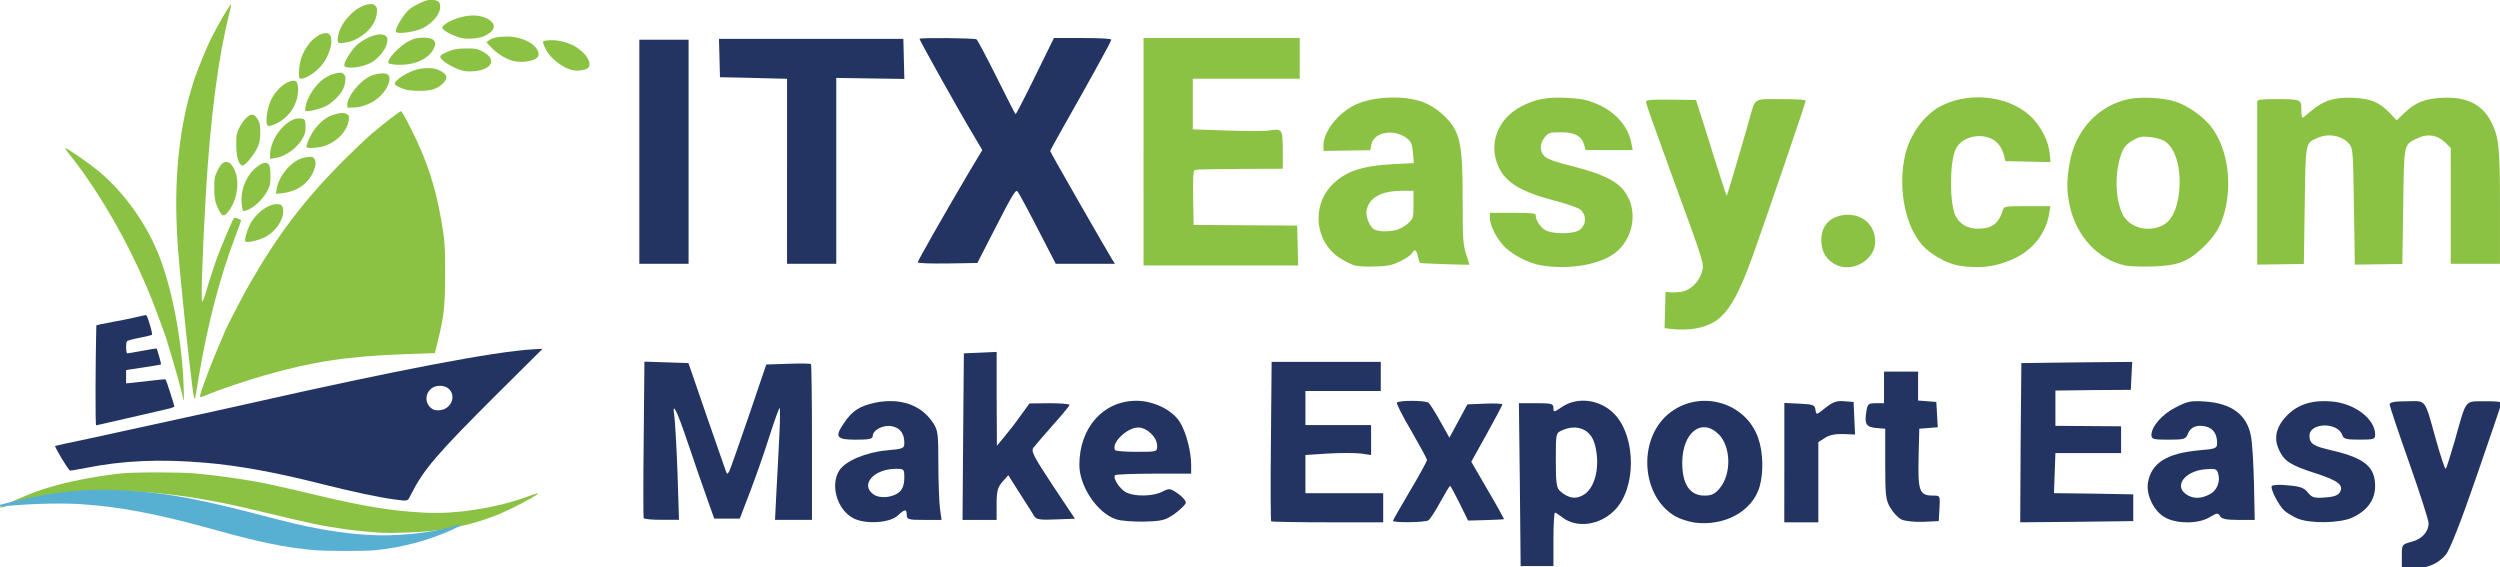 <?xml version="1.0" encoding="UTF-8" standalone="no"?>
<!-- Created with Inkscape (http://www.inkscape.org/) -->

<svg
   width="119.402mm"
   height="27.09mm"
   viewBox="0 0 119.402 27.09"
   version="1.1"
   id="svg1"
   xml:space="preserve"
   xmlns="http://www.w3.org/2000/svg"
   xmlns:svg="http://www.w3.org/2000/svg"><defs
     id="defs1" /><g
     id="layer1"
     transform="translate(-47.336,-108.65)"><g
       id="g13"
       transform="translate(-8.914,-3.714)"><g
         id="g9"
         transform="matrix(1.432,0,0,1.432,-43.537,-41.534)"><path
           id="p3XkdbPsH-4"
           d="m 149.791,126.026 c 0,-0.397 0,-0.397 0.324,-0.486 0.349,-0.089 0.568,-0.332 0.568,-0.624 0,-0.097 -0.292,-1.005 -0.649,-2.019 -0.357,-1.005 -0.649,-1.881 -0.649,-1.938 0,-0.073 0.162,-0.105 0.568,-0.105 0.673,-0.008 0.584,-0.122 0.989,1.33 0.146,0.511 0.284,0.924 0.308,0.924 0.024,0 0.154,-0.414 0.3,-0.916 0.405,-1.443 0.324,-1.33 0.989,-1.338 0.316,-0.008 0.576,0.016 0.576,0.049 0,0.032 -0.373,1.127 -0.827,2.441 -0.527,1.532 -0.9,2.473 -1.03,2.627 -0.259,0.308 -0.632,0.462 -1.103,0.462 h -0.365 z"
           style="fill:#233463;stroke-width:0.008" /><path
           id="pfW4mlQvZ-7"
           d="m 120.375,123.634 -0.032,-2.716 h 0.576 c 0.519,0 0.576,0.016 0.576,0.162 0,0.146 0.016,0.146 0.292,-0.041 0.519,-0.349 1.289,-0.243 1.751,0.251 0.722,0.77 0.722,2.481 -0.008,3.203 -0.495,0.503 -1.265,0.6 -1.735,0.235 -0.114,-0.089 -0.227,-0.162 -0.251,-0.162 -0.024,0 -0.049,0.405 -0.049,0.892 v 0.892 h -0.543 -0.551 z m 2.165,0.316 c 0.373,-0.268 0.519,-0.989 0.332,-1.67 -0.138,-0.495 -0.592,-0.681 -1.095,-0.454 -0.203,0.089 -0.203,0.105 -0.203,0.997 0,0.762 0.024,0.924 0.146,1.03 0.284,0.251 0.551,0.284 0.819,0.097 z"
           style="fill:#233463;stroke-width:0.008" /><path
           id="p1FHmJJknr-1"
           d="m 126.196,124.899 c -0.203,-0.032 -0.486,-0.122 -0.641,-0.211 -1.127,-0.657 -1.257,-2.53 -0.243,-3.397 1.014,-0.859 2.595,-0.438 3.016,0.803 0.162,0.462 0.178,1.143 0.041,1.614 -0.243,0.819 -1.168,1.322 -2.173,1.192 z m 0.843,-1.143 c 0.397,-0.47 0.381,-1.387 -0.032,-1.8 -0.568,-0.568 -1.216,-0.057 -1.216,0.949 0,0.714 0.251,1.095 0.738,1.095 0.235,0 0.349,-0.049 0.511,-0.243 z"
           style="fill:#233463;stroke-width:0.008" /><path
           id="pcLqvOXw8-3"
           d="m 98.142,124.753 c -0.543,-0.284 -0.778,-1.111 -0.462,-1.597 0.211,-0.316 0.884,-0.6 1.581,-0.665 0.551,-0.049 0.584,-0.065 0.584,-0.251 0,-0.308 -0.138,-0.495 -0.405,-0.551 -0.284,-0.065 -0.649,0.122 -0.649,0.324 0,0.097 -0.122,0.122 -0.568,0.122 -0.649,0 -0.714,-0.089 -0.381,-0.568 0.259,-0.389 0.519,-0.559 1.03,-0.665 0.827,-0.17 1.524,0.065 1.922,0.657 0.17,0.251 0.186,0.365 0.186,1.338 0,0.584 0.024,1.257 0.049,1.492 l 0.057,0.422 h -0.584 c -0.519,0 -0.576,-0.016 -0.576,-0.162 0,-0.211 -0.065,-0.203 -0.3,0.016 -0.268,0.251 -1.078,0.3 -1.484,0.089 z m 1.549,-0.884 c 0.097,-0.089 0.154,-0.251 0.154,-0.454 0,-0.3 -0.008,-0.308 -0.276,-0.308 -0.738,0 -1.208,0.527 -0.754,0.851 0.211,0.154 0.657,0.114 0.876,-0.089 z"
           style="fill:#233463;stroke-width:0.008" /><path
           id="p17PHzpLzD-8"
           d="m 106.899,124.786 c -0.616,-0.203 -1.216,-1.095 -1.216,-1.808 0,-1.241 0.795,-2.141 1.905,-2.141 0.568,0 1.192,0.308 1.443,0.705 0.211,0.332 0.381,0.981 0.381,1.443 v 0.284 h -1.241 c -0.689,0 -1.265,0.024 -1.297,0.049 -0.089,0.097 0.17,0.486 0.389,0.584 0.292,0.138 0.892,0.122 1.184,-0.032 0.235,-0.122 0.268,-0.114 0.527,0.065 0.154,0.105 0.268,0.243 0.259,0.308 -0.016,0.065 -0.186,0.227 -0.373,0.365 -0.316,0.219 -0.422,0.243 -1.014,0.259 -0.365,0.008 -0.795,-0.024 -0.949,-0.081 z m 1.378,-2.449 c 0,-0.284 -0.341,-0.608 -0.632,-0.608 -0.373,0 -0.908,0.519 -0.77,0.754 0.016,0.032 0.341,0.057 0.722,0.057 0.673,0 0.681,0 0.681,-0.203 z"
           style="fill:#233463;stroke-width:0.008" /><path
           id="p19BDOKdDA-4"
           d="m 112.08,124.859 c -0.016,-0.016 -0.024,-1.224 -0.008,-2.676 l 0.024,-2.643 h 1.816 1.824 v 0.486 0.486 H 114.48 113.223 v 0.568 0.568 h 1.095 1.095 v 0.495 0.503 l -0.341,-0.049 c -0.195,-0.024 -0.689,-0.024 -1.095,0 l -0.754,0.049 v 0.641 0.632 h 1.297 1.297 v 0.486 0.486 h -1.849 c -1.022,0 -1.873,-0.016 -1.889,-0.032 z"
           style="fill:#233463;stroke-width:0.008" /><path
           id="prY6PAzuS-8"
           d="m 116.142,124.842 c 0,-0.024 0.259,-0.47 0.568,-0.997 0.316,-0.527 0.568,-0.997 0.568,-1.03 0,-0.041 -0.235,-0.47 -0.519,-0.965 -0.292,-0.486 -0.503,-0.916 -0.486,-0.949 0.049,-0.081 0.932,-0.081 1.054,0 0.041,0.032 0.219,0.308 0.389,0.616 l 0.308,0.551 0.3,-0.551 0.3,-0.559 0.584,-0.024 c 0.324,-0.016 0.584,0 0.584,0.024 0,0.024 -0.235,0.47 -0.519,0.981 l -0.519,0.932 0.551,0.949 c 0.308,0.519 0.543,0.957 0.543,0.965 -0.008,0.008 -0.284,0.024 -0.608,0.032 l -0.592,0.016 -0.284,-0.576 c -0.162,-0.324 -0.3,-0.584 -0.316,-0.584 -0.016,0 -0.162,0.243 -0.332,0.551 -0.162,0.3 -0.341,0.568 -0.389,0.6 -0.105,0.073 -1.184,0.089 -1.184,0.016 z"
           style="fill:#233463;stroke-width:0.008" /><path
           id="pS8s2JYBm-0"
           d="m 129.196,122.905 v -1.995 l 0.511,0.024 c 0.454,0.024 0.503,0.041 0.527,0.203 0.024,0.186 0.032,0.178 0.332,-0.065 0.251,-0.195 0.373,-0.243 0.624,-0.219 l 0.316,0.024 0.024,0.543 0.024,0.543 -0.397,-0.016 c -0.259,-0.008 -0.462,0.032 -0.608,0.13 l -0.219,0.138 v 1.338 1.338 h -0.568 -0.568 z"
           style="fill:#233463;stroke-width:0.008" /><path
           id="pGd9bUVI4-4"
           d="m 133.096,124.794 c -0.114,-0.057 -0.276,-0.235 -0.365,-0.389 -0.154,-0.251 -0.17,-0.422 -0.17,-1.459 v -1.176 l -0.3,-0.024 c -0.332,-0.032 -0.397,-0.13 -0.332,-0.535 0.041,-0.268 0.065,-0.292 0.316,-0.292 h 0.276 v -0.527 -0.527 h 0.568 0.568 v 0.478 0.486 l 0.308,0.024 0.3,0.024 0.024,0.422 0.024,0.422 -0.308,0.024 -0.308,0.024 -0.024,0.981 c -0.024,1.103 0.032,1.249 0.478,1.249 0.243,0 0.243,0 0.219,0.43 l -0.024,0.422 -0.527,0.024 c -0.308,0.008 -0.608,-0.024 -0.722,-0.081 z"
           style="fill:#233463;stroke-width:0.008" /><path
           id="pWqHpgsiO-6"
           d="m 137.077,122.24 0.024,-2.659 1.849,-0.024 1.849,-0.016 -0.024,0.462 -0.024,0.47 -1.257,0.008 -1.257,0.016 v 0.584 0.592 l 1.095,0.008 1.095,0.008 v 0.446 0.446 h -1.095 -1.095 l -0.024,0.665 -0.024,0.673 1.322,0.016 1.322,0.024 v 0.446 0.446 l -1.889,0.024 -1.881,0.016 z"
           style="fill:#233463;stroke-width:0.008" /><path
           id="pdXV55S0v-0"
           d="m 141.926,124.745 c -0.389,-0.186 -0.681,-0.77 -0.6,-1.192 0.114,-0.641 0.632,-0.965 1.687,-1.062 0.584,-0.049 0.616,-0.065 0.616,-0.251 0,-0.292 -0.13,-0.486 -0.373,-0.543 -0.292,-0.073 -0.519,0.016 -0.6,0.243 -0.073,0.178 -0.122,0.195 -0.649,0.195 -0.495,0 -0.568,-0.016 -0.568,-0.154 0,-0.284 0.357,-0.697 0.811,-0.924 0.389,-0.203 0.511,-0.227 0.973,-0.195 0.884,0.057 1.395,0.438 1.532,1.135 0.049,0.235 0.089,0.957 0.105,1.622 l 0.024,1.192 h -0.543 c -0.414,0 -0.559,-0.032 -0.616,-0.13 -0.065,-0.114 -0.097,-0.105 -0.349,0.041 -0.349,0.219 -1.054,0.227 -1.451,0.024 z m 1.451,-0.786 c 0.251,-0.122 0.373,-0.438 0.284,-0.705 -0.041,-0.146 -0.097,-0.162 -0.446,-0.13 -0.665,0.065 -1.022,0.551 -0.624,0.827 0.227,0.162 0.495,0.162 0.786,0.008 z"
           style="fill:#233463;stroke-width:0.008" /><path
           id="pneJHjkuL-3"
           d="m 146.305,124.761 c -0.154,-0.065 -0.349,-0.186 -0.43,-0.259 -0.195,-0.178 -0.478,-0.73 -0.422,-0.819 0.024,-0.041 0.268,-0.057 0.543,-0.024 0.405,0.032 0.535,0.081 0.657,0.235 0.138,0.17 0.211,0.195 0.568,0.17 0.276,-0.016 0.43,-0.065 0.495,-0.162 0.154,-0.243 -0.032,-0.397 -0.786,-0.641 -0.859,-0.276 -1.054,-0.405 -1.232,-0.778 -0.195,-0.405 -0.097,-0.795 0.276,-1.168 0.365,-0.365 0.843,-0.511 1.484,-0.454 0.762,0.065 1.443,0.584 1.443,1.103 0,0.154 -0.041,0.17 -0.519,0.17 -0.438,0 -0.535,-0.024 -0.576,-0.146 -0.138,-0.446 -1.095,-0.43 -1.095,0.016 0,0.268 0.13,0.349 0.77,0.495 1.07,0.251 1.419,0.543 1.419,1.184 0,0.462 -0.268,0.827 -0.77,1.054 -0.405,0.186 -1.419,0.203 -1.824,0.024 z"
           style="fill:#233463;stroke-width:0.008" /><path
           id="p1BhUwoW1M-2"
           d="m 91.153,124.753 c -0.016,-0.041 -0.016,-1.224 0,-2.643 l 0.024,-2.578 0.73,0.024 0.738,0.024 0.6,1.743 c 0.332,0.957 0.624,1.8 0.649,1.865 0.041,0.105 0.049,0.105 0.114,0 0.032,-0.065 0.324,-0.892 0.649,-1.841 l 0.584,-1.719 0.73,-0.024 c 0.397,-0.016 0.746,-0.008 0.762,0.008 0.016,0.016 0.032,1.2 0.032,2.619 v 2.578 h -0.616 -0.616 l 0.049,-0.989 c 0.032,-0.551 0.073,-1.387 0.097,-1.865 0.024,-0.486 0.024,-0.876 0.008,-0.876 -0.024,0 -0.17,0.414 -0.332,0.916 -0.154,0.495 -0.446,1.33 -0.641,1.841 l -0.357,0.932 h -0.43 -0.422 l -0.259,-0.73 c -0.146,-0.405 -0.422,-1.208 -0.616,-1.784 -0.373,-1.111 -0.543,-1.451 -0.454,-0.892 0.024,0.178 0.073,1.03 0.105,1.889 l 0.049,1.557 h -0.576 c -0.316,0 -0.584,-0.024 -0.6,-0.057 z"
           style="fill:#233463;stroke-width:0.008" /><path
           id="pMAkkYF0O-6"
           d="m 101.807,122.037 0.024,-2.781 0.551,-0.024 0.543,-0.024 v 1.565 l 0.008,1.565 0.235,-0.284 c 0.13,-0.154 0.381,-0.47 0.543,-0.705 l 0.308,-0.422 0.673,-0.008 c 0.365,0 0.665,0.024 0.665,0.057 0,0.024 -0.243,0.324 -0.551,0.665 -0.3,0.341 -0.592,0.681 -0.649,0.754 -0.097,0.122 -0.008,0.284 0.632,1.257 l 0.746,1.119 -0.641,0.024 c -0.511,0.024 -0.649,0 -0.714,-0.105 -0.041,-0.073 -0.259,-0.414 -0.478,-0.754 l -0.389,-0.616 -0.195,0.219 c -0.162,0.186 -0.195,0.316 -0.195,0.754 v 0.519 h -0.568 -0.568 z"
           style="fill:#233463;stroke-width:0.008" /></g><g
         id="g11"
         transform="translate(8.914,8.667)"><path
           id="p12ePH8Etr-3"
           d="m 127.104,119.402 -0.268,-0.032 0.024,-0.868 0.024,-0.868 0.203,0.024 c 0.114,0.016 0.357,0 0.551,-0.024 0.43,-0.065 0.851,-0.47 0.989,-0.965 0.105,-0.373 0.089,-0.422 -1.305,-4.224 -1.07,-2.943 -1.37,-3.787 -1.37,-3.884 0,-0.097 0.203,-0.114 1.192,-0.105 l 1.192,0.016 0.43,1.338 c 0.227,0.738 0.551,1.768 0.722,2.295 0.162,0.527 0.308,0.949 0.324,0.932 0.024,-0.032 0.673,-2.214 1.062,-3.592 0.308,-1.103 0.17,-1.014 1.524,-1.014 0.827,0 1.176,0.024 1.176,0.089 0,0.097 -1.832,5.449 -2.53,7.411 -0.665,1.849 -1.176,2.732 -1.808,3.122 -0.543,0.332 -1.265,0.454 -2.132,0.349 z"
           style="fill:#8bc244;stroke-width:0.008" /><path
           id="pPfDPJbaz-7"
           d="m 112.007,116.369 c -0.154,-0.049 -0.486,-0.219 -0.73,-0.381 -1.111,-0.746 -1.297,-2.4 -0.381,-3.397 0.632,-0.689 1.443,-0.973 2.968,-1.054 l 0.997,-0.049 -0.041,-0.495 c -0.041,-0.414 -0.081,-0.519 -0.268,-0.673 -0.624,-0.495 -1.597,-0.332 -1.719,0.284 l -0.057,0.268 -1.119,0.016 -1.111,0.016 v -0.259 c 0,-0.608 0.576,-1.403 1.338,-1.849 0.843,-0.495 2.481,-0.592 3.47,-0.203 0.584,0.235 1.216,0.786 1.476,1.297 0.292,0.584 0.365,1.224 0.365,3.422 0,1.768 0.016,2.059 0.162,2.514 0.089,0.276 0.162,0.511 0.162,0.511 0.024,0.024 -2.311,-0.057 -2.351,-0.081 -0.032,-0.024 -0.089,-0.17 -0.114,-0.324 -0.065,-0.316 -0.162,-0.365 -0.284,-0.138 -0.041,0.081 -0.292,0.251 -0.551,0.381 -0.389,0.186 -0.592,0.235 -1.2,0.251 -0.397,0.016 -0.859,-0.008 -1.014,-0.057 z m 2.043,-1.695 c 0.162,-0.049 0.405,-0.186 0.543,-0.316 0.243,-0.227 0.251,-0.259 0.251,-0.892 v -0.657 h -0.511 c -1.022,0 -1.605,0.316 -1.727,0.932 -0.057,0.324 0.162,0.835 0.405,0.932 0.235,0.097 0.681,0.097 1.038,0 z"
           style="fill:#8bc244;stroke-width:0.008" /><path
           id="pl5q4PSOX-9"
           d="m 120.942,116.369 c -0.551,-0.089 -1.232,-0.422 -1.678,-0.819 -0.389,-0.349 -0.77,-1.054 -0.77,-1.435 v -0.251 h 1.095 c 0.932,0 1.095,0.016 1.095,0.122 0,0.259 0.259,0.624 0.527,0.738 0.365,0.154 1.2,0.146 1.5,-0.008 0.397,-0.203 0.438,-0.762 0.081,-1.022 -0.114,-0.081 -0.641,-0.268 -1.176,-0.405 -1.605,-0.414 -2.359,-0.868 -2.7,-1.605 -0.519,-1.103 -0.049,-2.335 1.103,-2.919 0.649,-0.332 1.208,-0.438 2.116,-0.397 0.689,0.032 0.965,0.089 1.411,0.268 0.932,0.381 1.573,1.095 1.711,1.93 l 0.057,0.3 h -1.119 -1.127 l -0.073,-0.259 c -0.13,-0.422 -0.446,-0.592 -1.111,-0.592 -0.519,0 -0.584,0.016 -0.762,0.227 -0.259,0.3 -0.259,0.697 -0.008,0.932 0.13,0.122 0.551,0.276 1.322,0.462 1.338,0.341 2.027,0.657 2.408,1.103 0.705,0.819 0.6,2.141 -0.235,2.927 -0.689,0.641 -2.246,0.941 -3.665,0.705 z"
           style="fill:#8bc244;stroke-width:0.008" /><path
           id="p4eNIi9Co-0"
           d="m 134.977,116.321 c -0.405,-0.227 -0.616,-0.559 -0.649,-1.03 -0.057,-0.762 0.373,-1.265 1.135,-1.33 0.827,-0.065 1.427,0.47 1.435,1.281 0,0.884 -1.127,1.516 -1.922,1.078 z"
           style="fill:#8bc244;stroke-width:0.008" /><path
           id="p6u2D5fuH-2"
           d="m 140.856,116.377 c -0.543,-0.097 -1.322,-0.535 -1.703,-0.965 -0.795,-0.892 -1.151,-2.57 -0.868,-4.111 0.195,-1.103 0.932,-2.141 1.808,-2.57 1.427,-0.705 3.373,-0.414 4.346,0.641 0.422,0.462 0.738,1.095 0.786,1.63 l 0.049,0.438 -1.087,-0.024 -1.078,-0.024 -0.049,-0.243 c -0.032,-0.138 -0.122,-0.349 -0.203,-0.47 -0.47,-0.722 -1.792,-0.608 -2.132,0.178 -0.284,0.681 -0.276,2.587 0.016,3.162 0.203,0.389 0.568,0.6 1.054,0.6 0.689,0 1.005,-0.243 1.216,-0.932 0.041,-0.13 0.17,-0.146 1.151,-0.146 h 1.103 l -0.057,0.349 c -0.146,0.916 -0.738,1.695 -1.605,2.124 -0.868,0.422 -1.719,0.535 -2.749,0.365 z"
           style="fill:#8bc244;stroke-width:0.008" /><path
           id="pE09nkur7-3"
           d="m 148.842,116.377 c -1.305,-0.276 -2.351,-1.403 -2.659,-2.878 -0.146,-0.705 -0.146,-1.2 0,-2.019 0.276,-1.565 1.346,-2.724 2.805,-3.049 0.559,-0.122 1.654,-0.073 2.23,0.114 0.6,0.186 1.37,0.73 1.743,1.232 0.697,0.916 0.965,2.392 0.689,3.762 -0.178,0.868 -0.47,1.387 -1.135,2.011 -0.722,0.673 -1.184,0.835 -2.4,0.876 -0.511,0.016 -1.087,-0.008 -1.273,-0.049 z m 1.776,-1.914 c 0.438,-0.219 0.705,-0.762 0.795,-1.614 0.114,-1.143 -0.186,-2.149 -0.746,-2.441 -0.13,-0.073 -0.438,-0.146 -0.673,-0.17 -0.349,-0.041 -0.486,-0.008 -0.762,0.146 -0.422,0.235 -0.543,0.43 -0.697,1.062 -0.195,0.843 -0.13,1.832 0.17,2.465 0.308,0.649 1.2,0.908 1.914,0.551 z"
           style="fill:#8bc244;stroke-width:0.008" /><path
           id="p50ADmMUO-9"
           d="m 101.953,110.945 v -5.433 h 3.73 3.73 v 0.973 0.973 h -2.554 -2.554 v 1.208 1.208 l 1.654,0.057 c 0.908,0.032 1.8,0.032 1.978,0 0.641,-0.105 0.665,-0.065 0.665,0.941 v 0.884 l -1.987,0.008 c -1.095,0.008 -2.019,0.024 -2.068,0.032 -0.041,0.008 -0.122,0.024 -0.162,0.032 -0.057,0.008 -0.081,0.462 -0.065,1.314 l 0.024,1.297 2.473,0.016 2.473,0.016 0.024,0.957 0.024,0.949 h -3.697 -3.689 z"
           style="fill:#8bc244;stroke-width:0.008" /><path
           id="ptVYxaYhj-9"
           d="m 155.143,116.337 c 0,0 0,-7.719 0,-7.8 0,-0.081 0.227,-0.105 0.876,-0.105 1.208,0 1.232,0.008 1.232,0.495 0,0.219 0.024,0.397 0.049,0.397 0.024,0 0.211,-0.146 0.414,-0.324 0.568,-0.495 1.127,-0.673 2.011,-0.632 0.851,0.041 1.257,0.211 1.759,0.738 l 0.316,0.341 0.373,-0.357 c 0.527,-0.503 0.973,-0.681 1.816,-0.722 1.184,-0.057 1.922,0.324 2.359,1.208 0.341,0.705 0.389,1.2 0.389,4.062 v 2.659 h -1.176 -1.176 v -2.765 -2.765 l -0.259,-0.259 c -0.365,-0.365 -0.851,-0.438 -1.322,-0.211 -0.681,0.332 -0.641,0.162 -0.689,3.251 l -0.041,2.757 -1.135,0.016 -1.135,0.016 -0.041,-2.757 c -0.041,-2.595 -0.049,-2.773 -0.203,-2.976 -0.308,-0.414 -0.989,-0.559 -1.508,-0.332 -0.624,0.276 -0.592,0.13 -0.641,3.243 l -0.041,2.789 -1.119,0.016 c -0.608,0.008 -1.111,0.016 -1.111,0.016 z"
           style="fill:#8bc244;stroke-width:0.008" /><path
           id="pXORfOi8M-9"
           d="m 77.871,110.945 v -5.351 h 1.176 1.176 v 5.351 5.351 h -1.176 -1.176 z"
           style="fill:#233463;stroke-width:0.008" /><path
           id="p7MXeyq2C-4"
           d="m 84.926,111.877 v -4.419 l -0.422,-0.008 c -0.235,-0.008 -0.957,-0.024 -1.605,-0.041 l -1.176,-0.024 -0.024,-0.916 -0.024,-0.916 h 4.403 4.403 l 0.024,0.957 0.024,0.957 -1.63,-0.024 -1.622,-0.024 v 4.443 4.435 h -1.176 -1.176 z"
           style="fill:#233463;stroke-width:0.008" /><path
           id="pFsTTzVcv-1"
           d="m 91.169,116.223 c 0,-0.073 1.419,-2.562 2.441,-4.289 l 0.641,-1.07 -0.47,-0.795 c -0.511,-0.835 -2.53,-4.451 -2.53,-4.516 0,-0.065 2.627,-0.041 2.724,0.024 0.049,0.032 0.478,0.843 0.957,1.8 0.478,0.957 0.884,1.759 0.908,1.776 0.016,0.016 0.438,-0.795 0.932,-1.808 l 0.9,-1.832 h 1.37 c 0.9,0 1.37,0.032 1.37,0.081 0,0.081 -0.884,1.678 -2.4,4.362 -0.284,0.503 -0.519,0.932 -0.519,0.957 0,0.049 2.749,4.841 2.959,5.173 l 0.138,0.211 H 99.172 97.761 l -0.511,-0.989 c -0.827,-1.614 -1.232,-2.368 -1.33,-2.481 -0.081,-0.081 -0.292,0.284 -0.997,1.662 l -0.908,1.768 -1.419,0.024 c -0.811,0.008 -1.427,-0.008 -1.427,-0.057 z"
           style="fill:#233463;stroke-width:0.008" /></g></g><g
       id="g12"
       transform="matrix(0.517,0,0,0.517,36.815,61.571)"><path
         id="pn8O7ONt2-7"
         d="m 55.593,140.279 c -0.9,-0.049 -2.522,-0.203 -3.324,-0.324 -2.359,-0.341 -3.041,-0.486 -8.027,-1.687 -7.184,-1.743 -12.47,-2.197 -17.919,-1.541 -1.8,0.211 -4.719,0.819 -5.627,1.168 -0.381,0.138 -0.43,0.089 -0.089,-0.089 0.478,-0.259 2.157,-0.981 3.057,-1.322 1.905,-0.705 4.962,-1.37 7.768,-1.678 1.241,-0.138 5.481,-0.138 6.973,-0.008 2.181,0.195 5.108,0.624 6.892,1.014 1.735,0.381 2.595,0.584 4.265,0.981 4.557,1.087 7.03,1.484 10.168,1.638 2.765,0.13 6.397,-0.43 9.162,-1.427 1.322,-0.47 1.297,-0.462 1.014,-0.227 -0.316,0.259 -2.189,1.241 -3.284,1.711 -1.881,0.811 -4.119,1.378 -6.454,1.63 -1.151,0.122 -3.632,0.211 -4.573,0.162 z"
         style="fill:#8bc244;stroke-width:0.008" /><path
         id="pqlDqRv3o-0"
         d="m 37.285,128.035 c -0.049,-0.519 -0.811,-3.26 -1.67,-5.992 -0.057,-0.178 -0.219,-0.616 -0.357,-0.973 -0.13,-0.357 -0.373,-0.997 -0.527,-1.419 -1.889,-5.076 -4.978,-10.614 -8.011,-14.384 -0.219,-0.268 -0.373,-0.503 -0.357,-0.519 0.081,-0.089 2.262,1.419 3.203,2.214 2.319,1.962 4.354,4.832 5.497,7.768 1.143,2.927 2.003,7.273 2.214,11.214 0.049,0.892 0.073,1.768 0.049,1.946 -0.016,0.17 -0.032,0.243 -0.041,0.146 z"
         style="fill:#8bc244;stroke-width:0.008" /><path
         id="p7dkojPWq-3"
         d="m 38.298,127.841 c -0.146,-0.405 -0.705,-5.262 -1.232,-10.743 -0.316,-3.316 -0.365,-4.005 -0.422,-6.122 -0.114,-4.751 0.478,-9.138 1.735,-12.811 0.324,-0.932 1.103,-2.814 1.5,-3.6 0.649,-1.289 1.751,-3.17 1.824,-3.097 0.016,0.016 -0.057,0.389 -0.17,0.827 -1.022,4.046 -1.751,9.641 -2.157,16.533 -0.3,5.035 -0.478,10.038 -0.349,10.119 0.041,0.024 0.195,-0.365 0.349,-0.9 0.268,-0.949 0.957,-3.041 1.119,-3.422 0.049,-0.114 0.186,-0.454 0.308,-0.77 0.268,-0.714 1.086,-2.578 1.151,-2.651 0.081,-0.081 0.665,0.122 0.665,0.227 0,0.049 -0.211,0.649 -0.478,1.338 -1.492,3.908 -2.627,8.287 -3.454,13.249 -0.324,1.978 -0.324,1.995 -0.389,1.824 z"
         style="fill:#8bc244;stroke-width:0.008" /><path
         id="p2TyJp5FV-9"
         d="m 38.849,127.541 c 0.17,-0.714 1.395,-3.876 2.035,-5.278 0.105,-0.235 0.195,-0.446 0.195,-0.47 0,-0.114 1.646,-3.308 2.254,-4.37 2.692,-4.719 5.205,-8.011 8.976,-11.757 0.851,-0.843 1.962,-1.897 2.473,-2.327 0.973,-0.827 2.514,-2.011 2.603,-2.011 0.081,0 0.381,0.527 0.989,1.743 1.395,2.765 2.173,5.132 2.724,8.23 0.341,1.946 0.373,2.416 0.373,5.108 -0.008,2.976 -0.105,3.86 -0.657,6.089 l -0.292,1.184 -2.692,0.097 c -5.4,0.195 -8.538,0.673 -13.062,1.962 -1.516,0.43 -4.297,1.37 -5.132,1.727 -0.373,0.162 -0.714,0.292 -0.762,0.292 -0.049,0 -0.057,-0.089 -0.024,-0.219 z"
         style="fill:#8bc244;stroke-width:0.008" /><path
         id="pCODClbaA-8"
         d="m 43.009,113.368 c -0.097,-0.097 0.13,-0.932 0.397,-1.5 0.503,-1.046 1.662,-1.946 2.505,-1.946 0.47,0 0.6,0.154 0.6,0.673 0,0.859 -0.778,1.946 -1.727,2.4 -0.641,0.308 -1.63,0.519 -1.776,0.373 z"
         style="fill:#8bc244;stroke-width:0.008" /><path
         id="p6OJGZn5X-6"
         d="m 40.649,110.619 c -0.405,-0.722 -0.503,-1.151 -0.503,-2.197 0,-0.924 0.016,-0.997 0.251,-1.5 0.308,-0.632 0.535,-0.892 0.803,-0.892 0.316,0 0.43,0.081 0.681,0.47 0.657,1.038 0.478,2.895 -0.397,4.054 -0.389,0.519 -0.576,0.527 -0.835,0.065 z"
         style="fill:#8bc244;stroke-width:0.008" /><path
         id="p1BXM6Ga41-5"
         d="m 42.75,110.392 c -0.251,-1.216 0.016,-2.384 0.77,-3.365 0.373,-0.47 0.997,-0.916 1.305,-0.916 0.397,0 0.511,0.251 0.511,1.168 0,0.77 -0.016,0.859 -0.276,1.387 -0.414,0.835 -1.354,1.695 -2.051,1.865 -0.186,0.049 -0.227,0.024 -0.259,-0.138 z"
         style="fill:#8bc244;stroke-width:0.008" /><path
         id="phqiBRw5y-7"
         d="m 45.895,108.576 c 0.089,-0.665 0.551,-1.532 1.127,-2.092 0.592,-0.584 1.127,-0.859 1.768,-0.916 0.414,-0.041 0.47,-0.024 0.592,0.146 0.17,0.251 0.162,0.543 -0.032,1.078 -0.454,1.2 -1.549,1.978 -2.984,2.124 l -0.527,0.057 z"
         style="fill:#8bc244;stroke-width:0.008" /><path
         id="pWh9lP91I-6"
         d="m 42.563,106.257 c -0.259,-0.332 -0.389,-0.941 -0.389,-1.849 0,-0.884 0.016,-0.965 0.276,-1.524 0.308,-0.657 0.851,-1.232 1.176,-1.232 0.251,0 0.584,0.389 0.705,0.835 0.049,0.186 0.073,0.657 0.057,1.046 -0.032,0.6 -0.073,0.778 -0.324,1.297 -0.316,0.624 -1.078,1.524 -1.297,1.524 -0.065,0 -0.162,-0.049 -0.203,-0.097 z"
         style="fill:#8bc244;stroke-width:0.008" /><path
         id="p13NDBYba3-2"
         d="m 45.295,105.405 c 0,-1.232 0.957,-2.741 2.076,-3.268 0.405,-0.186 0.932,-0.186 1.119,0 0.049,0.049 0.089,0.332 0.089,0.632 0,0.438 -0.041,0.632 -0.227,0.989 -0.503,0.965 -1.622,1.776 -2.627,1.914 l -0.43,0.057 z"
         style="fill:#8bc244;stroke-width:0.008" /><path
         id="p1G81CRonI-7"
         d="m 48.677,104.684 c -0.081,-0.089 0.17,-0.762 0.503,-1.322 0.43,-0.73 1.159,-1.403 1.768,-1.63 0.681,-0.251 1.184,-0.3 1.451,-0.122 0.195,0.13 0.211,0.17 0.17,0.527 -0.138,1.143 -1.322,2.262 -2.643,2.514 -0.478,0.089 -1.168,0.105 -1.249,0.032 z"
         style="fill:#8bc244;stroke-width:0.008" /><path
         id="p2DFIBxtc-0"
         d="m 45.02,102.576 c -0.17,-0.446 0.097,-1.849 0.486,-2.505 0.478,-0.819 1.2,-1.427 1.824,-1.541 0.414,-0.073 0.559,0.146 0.559,0.835 0,1.273 -0.811,2.538 -1.995,3.105 -0.568,0.268 -0.803,0.292 -0.876,0.105 z"
         style="fill:#8bc244;stroke-width:0.008" /><path
         id="pEj09locZ-3"
         d="m 48.571,100.946 c 0.073,-0.592 0.568,-1.5 1.119,-2.1 0.535,-0.576 1.208,-0.949 1.865,-1.046 0.324,-0.049 0.397,-0.032 0.551,0.122 0.162,0.162 0.178,0.243 0.138,0.649 -0.024,0.308 -0.122,0.6 -0.268,0.851 -0.308,0.535 -1.038,1.224 -1.541,1.459 -0.462,0.219 -1.314,0.446 -1.687,0.446 -0.235,0 -0.235,0 -0.178,-0.381 z"
         style="fill:#8bc244;stroke-width:0.008" /><path
         id="pv5v3FQHh-9"
         d="m 52.431,100.735 c 0,-0.746 1.119,-2.157 2.068,-2.611 0.608,-0.292 1.476,-0.381 1.687,-0.162 0.341,0.341 0.065,1.168 -0.632,1.897 -0.673,0.705 -1.703,1.143 -2.692,1.143 h -0.43 z"
         style="fill:#8bc244;stroke-width:0.008" /><path
         id="pc8bUWVmq-9"
         d="m 57.863,99.349 c -0.503,-0.138 -0.981,-0.373 -1.03,-0.511 -0.122,-0.308 1.103,-1.111 2.051,-1.362 0.681,-0.178 1.532,-0.154 1.978,0.049 0.851,0.389 0.949,0.754 0.332,1.314 -0.527,0.47 -1.078,0.624 -2.165,0.616 -0.438,0 -0.965,-0.049 -1.168,-0.105 z"
         style="fill:#8bc244;stroke-width:0.008" /><path
         id="pJh9k8twn-9"
         d="m 47.971,97.808 c 0,-0.997 0.3,-1.897 0.916,-2.692 0.511,-0.665 1.305,-1.111 1.743,-0.973 0.6,0.195 0.357,1.711 -0.454,2.805 -0.503,0.689 -1.492,1.37 -1.978,1.378 -0.227,0 -0.227,-0.008 -0.227,-0.519 z"
         style="fill:#8bc244;stroke-width:0.008" /><path
         id="p7vRZtAeG-1"
         d="m 62.809,97.5 c -0.9,-0.316 -1.784,-0.916 -1.784,-1.2 0,-0.105 0.138,-0.219 0.43,-0.349 0.681,-0.324 1.095,-0.414 2.003,-0.414 0.795,-0.008 0.892,0.008 1.387,0.243 1.492,0.714 1.005,1.776 -0.859,1.873 -0.527,0.024 -0.746,0 -1.176,-0.154 z"
         style="fill:#8bc244;stroke-width:0.008" /><path
         id="pPwt9dMQ8-7"
         d="m 73.131,97.516 c -0.632,-0.146 -1.597,-0.827 -2.068,-1.443 -0.332,-0.43 -0.624,-1.111 -0.519,-1.208 0.032,-0.032 0.308,-0.073 0.608,-0.089 0.689,-0.041 1.687,0.203 2.295,0.559 1.014,0.592 1.614,1.516 1.265,1.954 -0.219,0.268 -0.957,0.381 -1.581,0.227 z"
         style="fill:#8bc244;stroke-width:0.008" /><path
         id="pXSwv7Yd8-2"
         d="m 52.431,97.281 c -0.243,-0.041 -0.284,-0.081 -0.268,-0.259 0.016,-0.292 0.559,-1.184 1.03,-1.678 0.616,-0.657 1.938,-1.232 2.505,-1.086 0.365,0.081 0.486,0.268 0.43,0.657 -0.081,0.608 -0.641,1.37 -1.346,1.841 -0.576,0.381 -1.735,0.641 -2.351,0.527 z"
         style="fill:#8bc244;stroke-width:0.008" /><path
         id="pT2iNNAWt-3"
         d="m 56.793,97.03 c -0.251,-0.024 -0.503,-0.081 -0.543,-0.122 -0.259,-0.259 0.989,-1.622 1.897,-2.059 0.454,-0.227 0.689,-0.284 1.176,-0.308 1.103,-0.057 1.484,0.357 1.03,1.135 -0.568,0.965 -1.962,1.492 -3.559,1.354 z"
         style="fill:#8bc244;stroke-width:0.008" /><path
         id="pVtPMDtmc-6"
         d="M 67.536,96.624 C 66.888,96.397 66.207,95.951 65.728,95.44 l -0.438,-0.462 0.219,-0.178 c 0.268,-0.235 0.859,-0.365 1.662,-0.365 1.078,0 2.149,0.405 2.659,1.005 0.308,0.365 0.365,0.754 0.138,0.957 -0.438,0.389 -1.678,0.503 -2.432,0.227 z"
         style="fill:#8bc244;stroke-width:0.008" /><path
         id="pVlaTAJ5e-5"
         d="m 51.628,95.011 c -0.089,-0.057 -0.097,-0.178 -0.065,-0.503 0.162,-1.338 1.67,-2.935 2.895,-3.057 0.324,-0.032 0.414,-0.008 0.568,0.146 0.162,0.162 0.178,0.243 0.138,0.641 -0.057,0.632 -0.324,1.151 -0.868,1.703 -0.503,0.495 -1.273,0.924 -1.824,1.014 -0.178,0.032 -0.414,0.073 -0.527,0.089 -0.114,0.024 -0.251,0.008 -0.316,-0.032 z"
         style="fill:#8bc244;stroke-width:0.008" /><path
         id="pJvb0GzBr-5"
         d="m 63.052,94.589 c -0.503,-0.081 -1.516,-0.551 -1.743,-0.803 -0.146,-0.162 -0.146,-0.17 0.049,-0.381 0.422,-0.454 1.776,-0.916 2.7,-0.916 1.022,0 1.914,0.486 1.914,1.046 0,0.3 -0.47,0.722 -1.03,0.916 -0.495,0.178 -1.314,0.235 -1.889,0.138 z"
         style="fill:#8bc244;stroke-width:0.008" /><path
         id="pUQQTuKGP-8"
         d="m 56.923,93.997 c -0.105,-0.276 0.705,-1.622 1.241,-2.068 0.43,-0.357 1.338,-0.803 1.776,-0.868 0.219,-0.032 0.503,-0.016 0.689,0.041 0.259,0.081 0.316,0.138 0.365,0.373 0.065,0.365 0,0.608 -0.292,1.078 -0.235,0.381 -0.778,0.851 -1.281,1.103 -0.722,0.365 -2.4,0.592 -2.497,0.341 z"
         style="fill:#8bc244;stroke-width:0.008" /><path
         id="p4t5bs0AH-3"
         d="m 56.769,137.198 c -1.411,-0.186 -3.916,-0.722 -6.649,-1.411 -4.346,-1.103 -7.751,-1.719 -10.824,-1.978 -4.208,-0.357 -7.581,-0.203 -11.011,0.478 -0.778,0.154 -1.435,0.268 -1.476,0.243 -0.195,-0.122 -1.443,-2.197 -1.362,-2.27 0.024,-0.024 1.078,-0.251 3.349,-0.73 0.762,-0.162 2.343,-0.511 3.527,-0.77 1.184,-0.259 3.592,-0.786 5.351,-1.168 1.759,-0.381 4.427,-0.965 5.919,-1.305 13.46,-3.041 22.395,-4.743 25.987,-4.954 l 0.892,-0.049 -4.305,4.281 c -5.408,5.384 -6.697,6.892 -7.816,9.114 -0.373,0.738 -0.227,0.689 -1.581,0.519 z m 4.605,-8.335 c 0.892,-0.381 1.054,-1.524 0.276,-1.995 -0.373,-0.227 -1.005,-0.219 -1.362,0.024 -0.722,0.478 -0.722,1.5 0.008,1.954 0.251,0.154 0.73,0.162 1.078,0.016 z"
         style="fill:#233463;stroke-width:0.008" /><path
         id="pPFlImZjr-7"
         d="m 29.176,126.973 c 0.008,-1.865 0.032,-3.949 0.049,-4.622 l 0.024,-1.232 0.3,-0.081 c 0.162,-0.041 0.738,-0.154 1.273,-0.251 0.535,-0.089 1.378,-0.259 1.865,-0.373 0.495,-0.105 0.965,-0.211 1.062,-0.235 0.154,-0.032 0.195,0.049 0.438,0.859 0.162,0.527 0.243,0.916 0.195,0.957 -0.041,0.032 -0.559,0.162 -1.159,0.276 -0.6,0.114 -1.119,0.259 -1.151,0.316 -0.114,0.178 -0.089,1.119 0.032,1.119 0.049,0 0.681,-0.105 1.395,-0.235 0.714,-0.13 1.305,-0.235 1.314,-0.219 0.065,0.065 0.446,1.435 0.414,1.476 -0.024,0.024 -0.649,0.13 -1.378,0.235 -0.722,0.114 -1.443,0.219 -1.581,0.243 l -0.268,0.049 v 0.608 0.616 l 0.592,-0.057 c 0.316,-0.032 1.127,-0.122 1.8,-0.203 0.665,-0.089 1.232,-0.13 1.265,-0.097 0.057,0.073 0.803,2.376 0.803,2.497 0,0.049 -0.373,0.17 -0.827,0.268 -0.462,0.105 -2.068,0.47 -3.584,0.827 -1.508,0.349 -2.773,0.641 -2.814,0.641 -0.049,0 -0.065,-1.378 -0.057,-3.381 z"
         style="fill:#233463;stroke-width:0.008" /><g
         id="l7Jt5qG5AIqa5YdLUrrkOKq-8"
         fill="#57afd2"
         transform="matrix(0.008,0,0,0.008,-36.678,47.651)"><g
           id="g4-8"><path
             id="p191o0MuTG-3"
             d="m 10755,11779 c -324,-28 -627,-90 -1125,-229 -672,-187 -1100,-270 -1555,-301 -278,-19 -728,-2 -1005,36 -88,12 -15,-13 170,-58 508,-126 893,-165 1335,-137 521,33 846,95 1740,330 519,136 957,198 1320,187 301,-9 571,-51 795,-122 15,-5 21,-3 19,4 -3,7 -47,31 -99,55 -274,124 -579,205 -889,236 -121,12 -561,11 -706,-1 z" /></g></g></g></g></svg>
